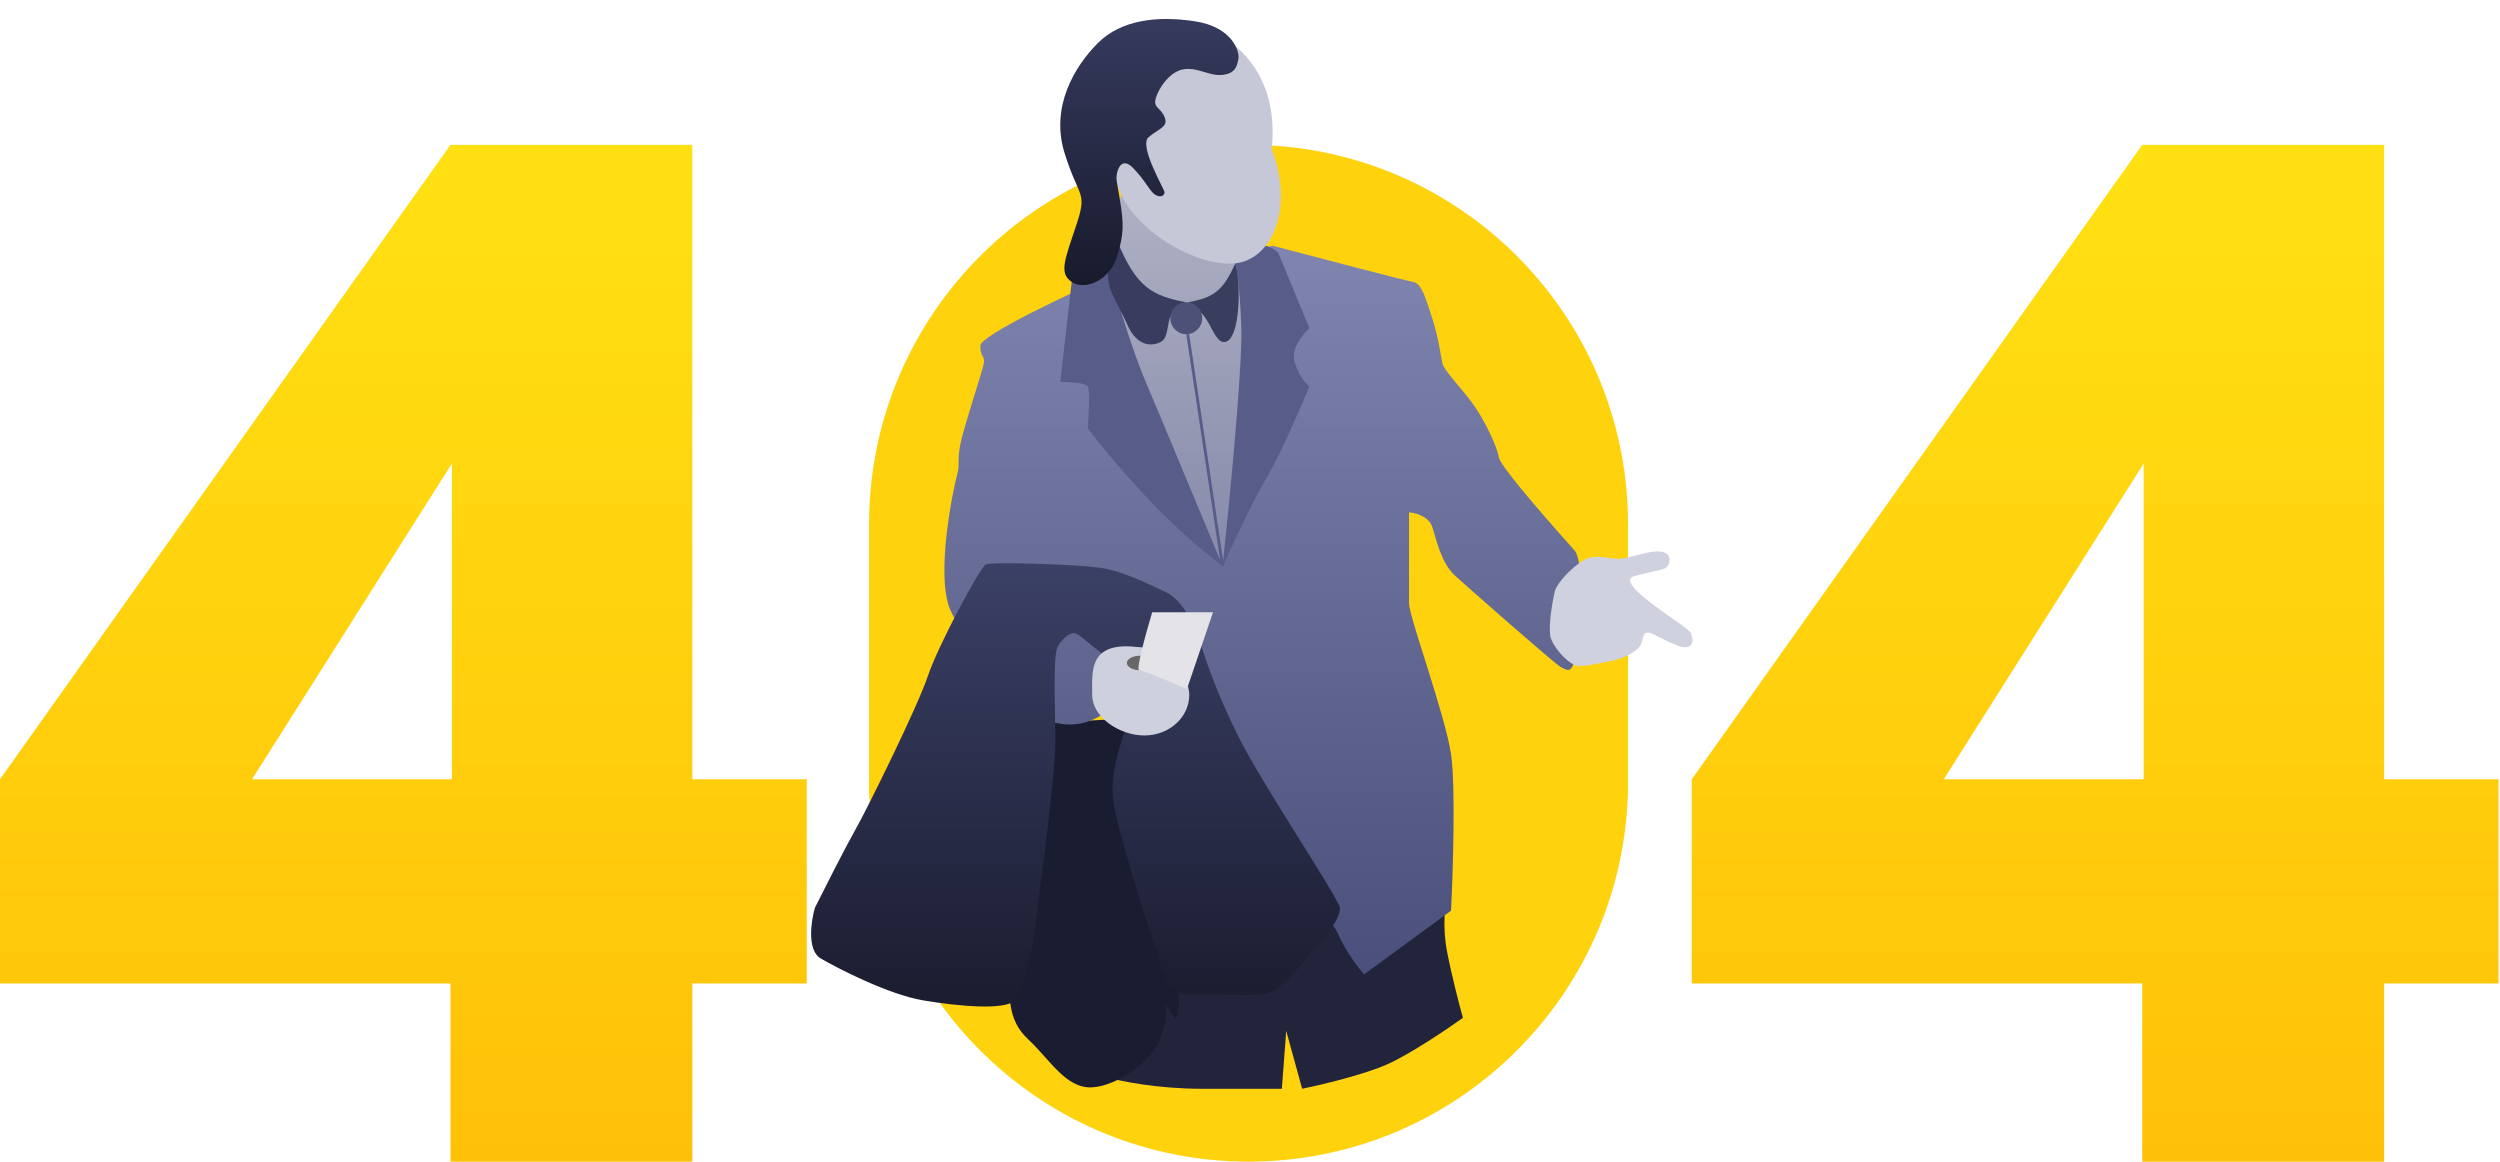 <svg width="863" height="401" viewBox="0 0 863 401" fill="none" xmlns="http://www.w3.org/2000/svg">
    <path fill-rule="evenodd" clip-rule="evenodd"
          d="M155.5 50H239V269H278.5V339.5H239V401H155.5V339.5H0V269L155.5 50ZM156 160V269H87L156 160Z"
          fill="url(#paint0_linear)"/>
    <path fill-rule="evenodd" clip-rule="evenodd"
          d="M739.5 50H823V269H862.5V339.5H823V401H739.5V339.5H584V269L739.5 50ZM740 160V269H671L740 160Z"
          fill="url(#paint1_linear)"/>
    <path fill-rule="evenodd" clip-rule="evenodd"
          d="M561.94 274H562V270V181V180H561.996C561.459 108.111 503.016 50 431 50C358.984 50 300.541 108.111 300.004 180H300V181V270V274H300.06C302.174 344.499 359.989 401 431 401C502.011 401 559.826 344.499 561.94 274Z"
          fill="#FFD20E"/>
    <path d="M499.5 328.352C497.9 319.952 498.833 312.185 499.5 309.352L395.5 328.352L382 371.852C386.5 373.185 399.4 375.852 415 375.852H442.5L444 355.852L449.5 375.852C456 374.518 471 370.952 479 367.352C487 363.752 499.667 355.185 505 351.352C503.833 347.185 501.1 336.752 499.5 328.352Z"
          fill="#22243C"/>
    <path d="M355 358.852C347.5 351.852 348.5 344.352 348 329.852L355 249.852L392.5 247.852L394.5 275.852C398.667 296.685 407 339.752 407 345.352C407 350.952 406 351.685 405.5 351.352L402.5 346.852C402.667 348.518 402.5 353.252 400.5 358.852C398 365.852 386 374.852 377 375.352C368 375.852 362.5 365.852 355 358.852Z"
          fill="#1A1D32"/>
    <path d="M338.404 119.352C338.404 115.752 369.404 101.185 384.904 94.352L439.404 84.852C454.571 88.852 485.504 96.952 487.904 97.352C490.904 97.852 492.404 103.852 494.404 109.852C496.404 115.852 497.404 122.852 497.904 125.352C498.404 127.852 504.404 133.852 508.404 139.352C512.404 144.852 516.904 154.352 517.404 157.852C517.904 161.352 538.904 184.852 543.404 189.852C547.904 194.852 544.404 224.352 543.404 228.352C542.404 232.352 540.904 231.352 538.904 230.352C536.904 229.352 507.404 203.352 502.404 198.852C497.404 194.352 495.904 186.352 494.404 181.852C493.204 178.252 488.571 177.018 486.404 176.852V208.352C486.404 212.852 498.904 246.852 500.904 260.352C502.504 271.152 501.571 300.852 500.904 314.352L470.904 336.352C469.071 334.352 464.704 328.752 461.904 322.352C459.969 317.929 424.795 266.137 389.5 238.352C360.5 274.352 331.087 216.717 328.404 211.352C322.404 199.352 329.404 167.352 330.404 163.852C331.404 160.352 330.404 159.352 331.404 153.852C332.404 148.352 338.404 130.352 339.404 126.352C340.404 122.352 338.404 123.852 338.404 119.352Z"
          fill="url(#paint2_linear)"/>
    <path d="M380.5 93.352C378.9 85.352 384.834 71.685 388 65.852C402.333 70.518 431.6 82.952 434 95.352C436.4 107.752 427 167.185 422 195.352C408.833 164.685 382.1 101.352 380.5 93.352Z"
          fill="url(#paint3_linear)"/>
    <path d="M435 84.352L426 87.852C426.667 90.518 428.1 99.352 428.5 113.352C428.9 127.352 424.333 174.185 422 195.852C425 189.018 432.2 173.352 437 165.352C441.8 157.352 449 140.685 452 133.352C451 132.685 448.6 130.152 447 125.352C445.4 120.552 449.667 115.352 452 113.352C448.833 105.685 442.3 89.852 441.5 87.852C440.7 85.852 436.833 84.685 435 84.352Z"
          fill="#575C89"/>
    <path d="M439.003 51.58C445.582 68.28 441.542 85.51 429.981 90.065C418.419 94.619 392.803 82.053 386.224 65.353C379.646 48.652 389.438 13.907 401 9.352C412.562 4.798 442.725 15.844 439.003 51.58Z"
          fill="#C6C8D7"/>
    <path d="M383 93.852L370 96.852L366 131.852C368.833 131.852 374.7 132.152 375.5 133.352C376.3 134.552 375.833 143.518 375.5 147.852C377.667 150.852 384.7 159.752 395.5 171.352C406.3 182.952 417.667 192.185 422 195.352C415.167 178.852 400.3 143.052 395.5 131.852C390.7 120.652 385.167 101.852 383 93.852Z"
          fill="#575C89"/>
    <path d="M409.5 104.352C397.731 102.128 392.141 99.203 385.536 82.852C385.536 83.852 384.6 86.252 383 91.852C381 98.852 385.536 103.852 389.036 111.852C392.536 119.852 397.536 119.352 400.036 118.352C402.536 117.352 402.536 115.852 403.536 110.852C404.336 106.852 407.667 104.685 409.5 104.352Z"
          fill="#393C5E"/>
    <path d="M390.994 57.852C387.394 54.252 385.827 58.019 385.494 60.352C385.246 62.09 385.494 62.352 386.494 68.352C388.03 77.566 387.994 80.852 385.494 88.852C382.993 96.852 374.494 100.352 369.994 97.352C365.494 94.352 367.494 89.852 371.494 77.852C375.494 65.852 372.494 68.852 367.494 52.852C362.494 36.852 370.994 22.852 378.994 14.852C386.994 6.852 399.5 5.352 412.5 7.352C425.5 9.352 427.994 17.852 427.494 20.352C426.994 22.852 426.494 25.352 421.994 25.852C417.494 26.352 413.994 23.352 408.994 23.852C403.994 24.352 399.994 30.352 398.994 33.852C397.994 37.352 400.494 36.852 401.994 40.352C403.494 43.852 399.994 44.352 396.494 47.352C392.994 50.352 401.994 65.352 401.994 66.352C401.994 67.352 400.994 68.352 398.994 67.352C396.994 66.352 395.494 62.352 390.994 57.852Z"
          fill="url(#paint4_linear)"/>
    <path d="M426.5 90.852C422.325 99.7 419.842 102.665 410 104.352C411.333 104.852 414.5 107.152 416.5 110.352C419 114.352 420.5 119.215 423.5 117.852C427.9 115.852 428.5 99.352 426.5 90.852Z"
          fill="#393D5E"/>
    <path d="M410 115.352L422 195.352" stroke="#575C89"/>
    <path d="M536.633 204.408C537.433 200.808 544.133 194.408 547.633 192.908C551.133 191.407 555.833 192.908 558.633 192.908C562.133 192.908 569.133 189.908 573.133 190.408C577.133 190.908 576.633 193.908 575.633 195.408C574.633 196.908 572.811 196.471 564.133 198.908C556.355 201.092 582.949 216.476 583.633 218.408C584.234 220.107 585.133 222.908 582.133 223.408C579.133 223.908 570.633 218.408 569.133 218.408C567.633 218.408 567.633 218.408 566.633 221.908C565.633 225.408 558.633 227.908 555.133 228.408C551.633 228.908 548.633 229.908 545.133 229.908C541.633 229.908 535.633 222.908 535.133 219.408C534.633 215.908 535.633 208.908 536.633 204.408Z"
          fill="#CFD1DE"/>
    <circle cx="409.5" cy="109.852" r="5.5" fill="#4D5177"/>
    <path d="M283.304 330.852C278.504 328.052 279.971 318.019 281.304 313.352C284.638 306.685 292.105 291.952 295.305 286.352C299.305 279.352 316.805 243.852 320.305 233.352C323.805 222.852 338.305 195.852 340.305 194.852C342.305 193.852 370.305 194.852 378.805 195.852C387.305 196.852 396.805 201.852 402.305 204.352C407.805 206.852 411.805 214.352 414.305 221.852C416.805 229.352 419.805 238.852 427.805 254.852C435.805 270.852 462 309.852 462.5 313.352C463 316.852 456.805 324.352 454.805 326.352C452.805 328.352 445.305 338.852 439.805 341.852C434.305 344.852 422.805 342.852 412.305 343.352C401.805 343.852 401.305 333.852 399.805 329.852C398.305 325.852 385.805 287.852 384.305 276.352C382.805 264.852 388.805 252.352 389.805 246.852C390.805 241.352 385.805 227.852 382.805 226.852C379.805 225.852 373.805 219.852 371.805 218.852C369.805 217.852 367.305 219.852 365.305 222.852C363.305 225.852 364.305 242.852 364.305 255.852C364.305 268.852 358.805 306.852 357.805 316.352C356.805 325.852 353.805 341.852 350.305 345.352C346.805 348.852 330.805 347.352 318.805 345.352C306.805 343.352 289.304 334.352 283.304 330.852Z"
          fill="url(#paint5_linear)"/>
    <path d="M410.534 239.881C410.534 247.613 403.594 253.881 395.034 253.881C386.473 253.881 377.034 247.613 377.034 239.881C377.034 232.149 375.534 221.352 392.534 223.352C401.094 223.352 410.534 232.149 410.534 239.881Z"
          fill="#CED0DD"/>
    <ellipse cx="393.5" cy="228.852" rx="4.5" ry="2.5" fill="#676767"/>
    <path d="M418.734 211.352H397.734C395.734 218.018 392.034 231.352 393.234 231.352C394.434 231.352 404.734 235.685 409.734 237.852L418.734 211.352Z"
          fill="#E3E3E8"/>
    <defs>
        <linearGradient id="paint0_linear" x1="139.25" y1="50" x2="139.25" y2="401" gradientUnits="userSpaceOnUse">
            <stop stop-color="#FFE113"/>
            <stop offset="1" stop-color="#FFC108"/>
        </linearGradient>
        <linearGradient id="paint1_linear" x1="723.25" y1="50" x2="723.25" y2="401" gradientUnits="userSpaceOnUse">
            <stop stop-color="#FFE113"/>
            <stop offset="1" stop-color="#FFC108"/>
        </linearGradient>
        <linearGradient id="paint2_linear" x1="435.823" y1="84.852" x2="435.823" y2="336.352"
                        gradientUnits="userSpaceOnUse">
            <stop stop-color="#8085AF"/>
            <stop offset="1" stop-color="#4A4F7B"/>
        </linearGradient>
        <linearGradient id="paint3_linear" x1="407.308" y1="65.852" x2="407.308" y2="195.352"
                        gradientUnits="userSpaceOnUse">
            <stop stop-color="#AFB1C4"/>
            <stop offset="1" stop-color="#8689A9"/>
        </linearGradient>
        <linearGradient id="paint4_linear" x1="396.773" y1="7.74" x2="396.773" y2="98.416"
                        gradientUnits="userSpaceOnUse">
            <stop stop-color="#363A5D"/>
            <stop offset="1" stop-color="#181A2C"/>
        </linearGradient>
        <linearGradient id="paint5_linear" x1="368.951" y1="194.437" x2="368.951" y2="347.452"
                        gradientUnits="userSpaceOnUse">
            <stop stop-color="#3B4066"/>
            <stop offset="1" stop-color="#1A1C2F"/>
        </linearGradient>
    </defs>
</svg>
